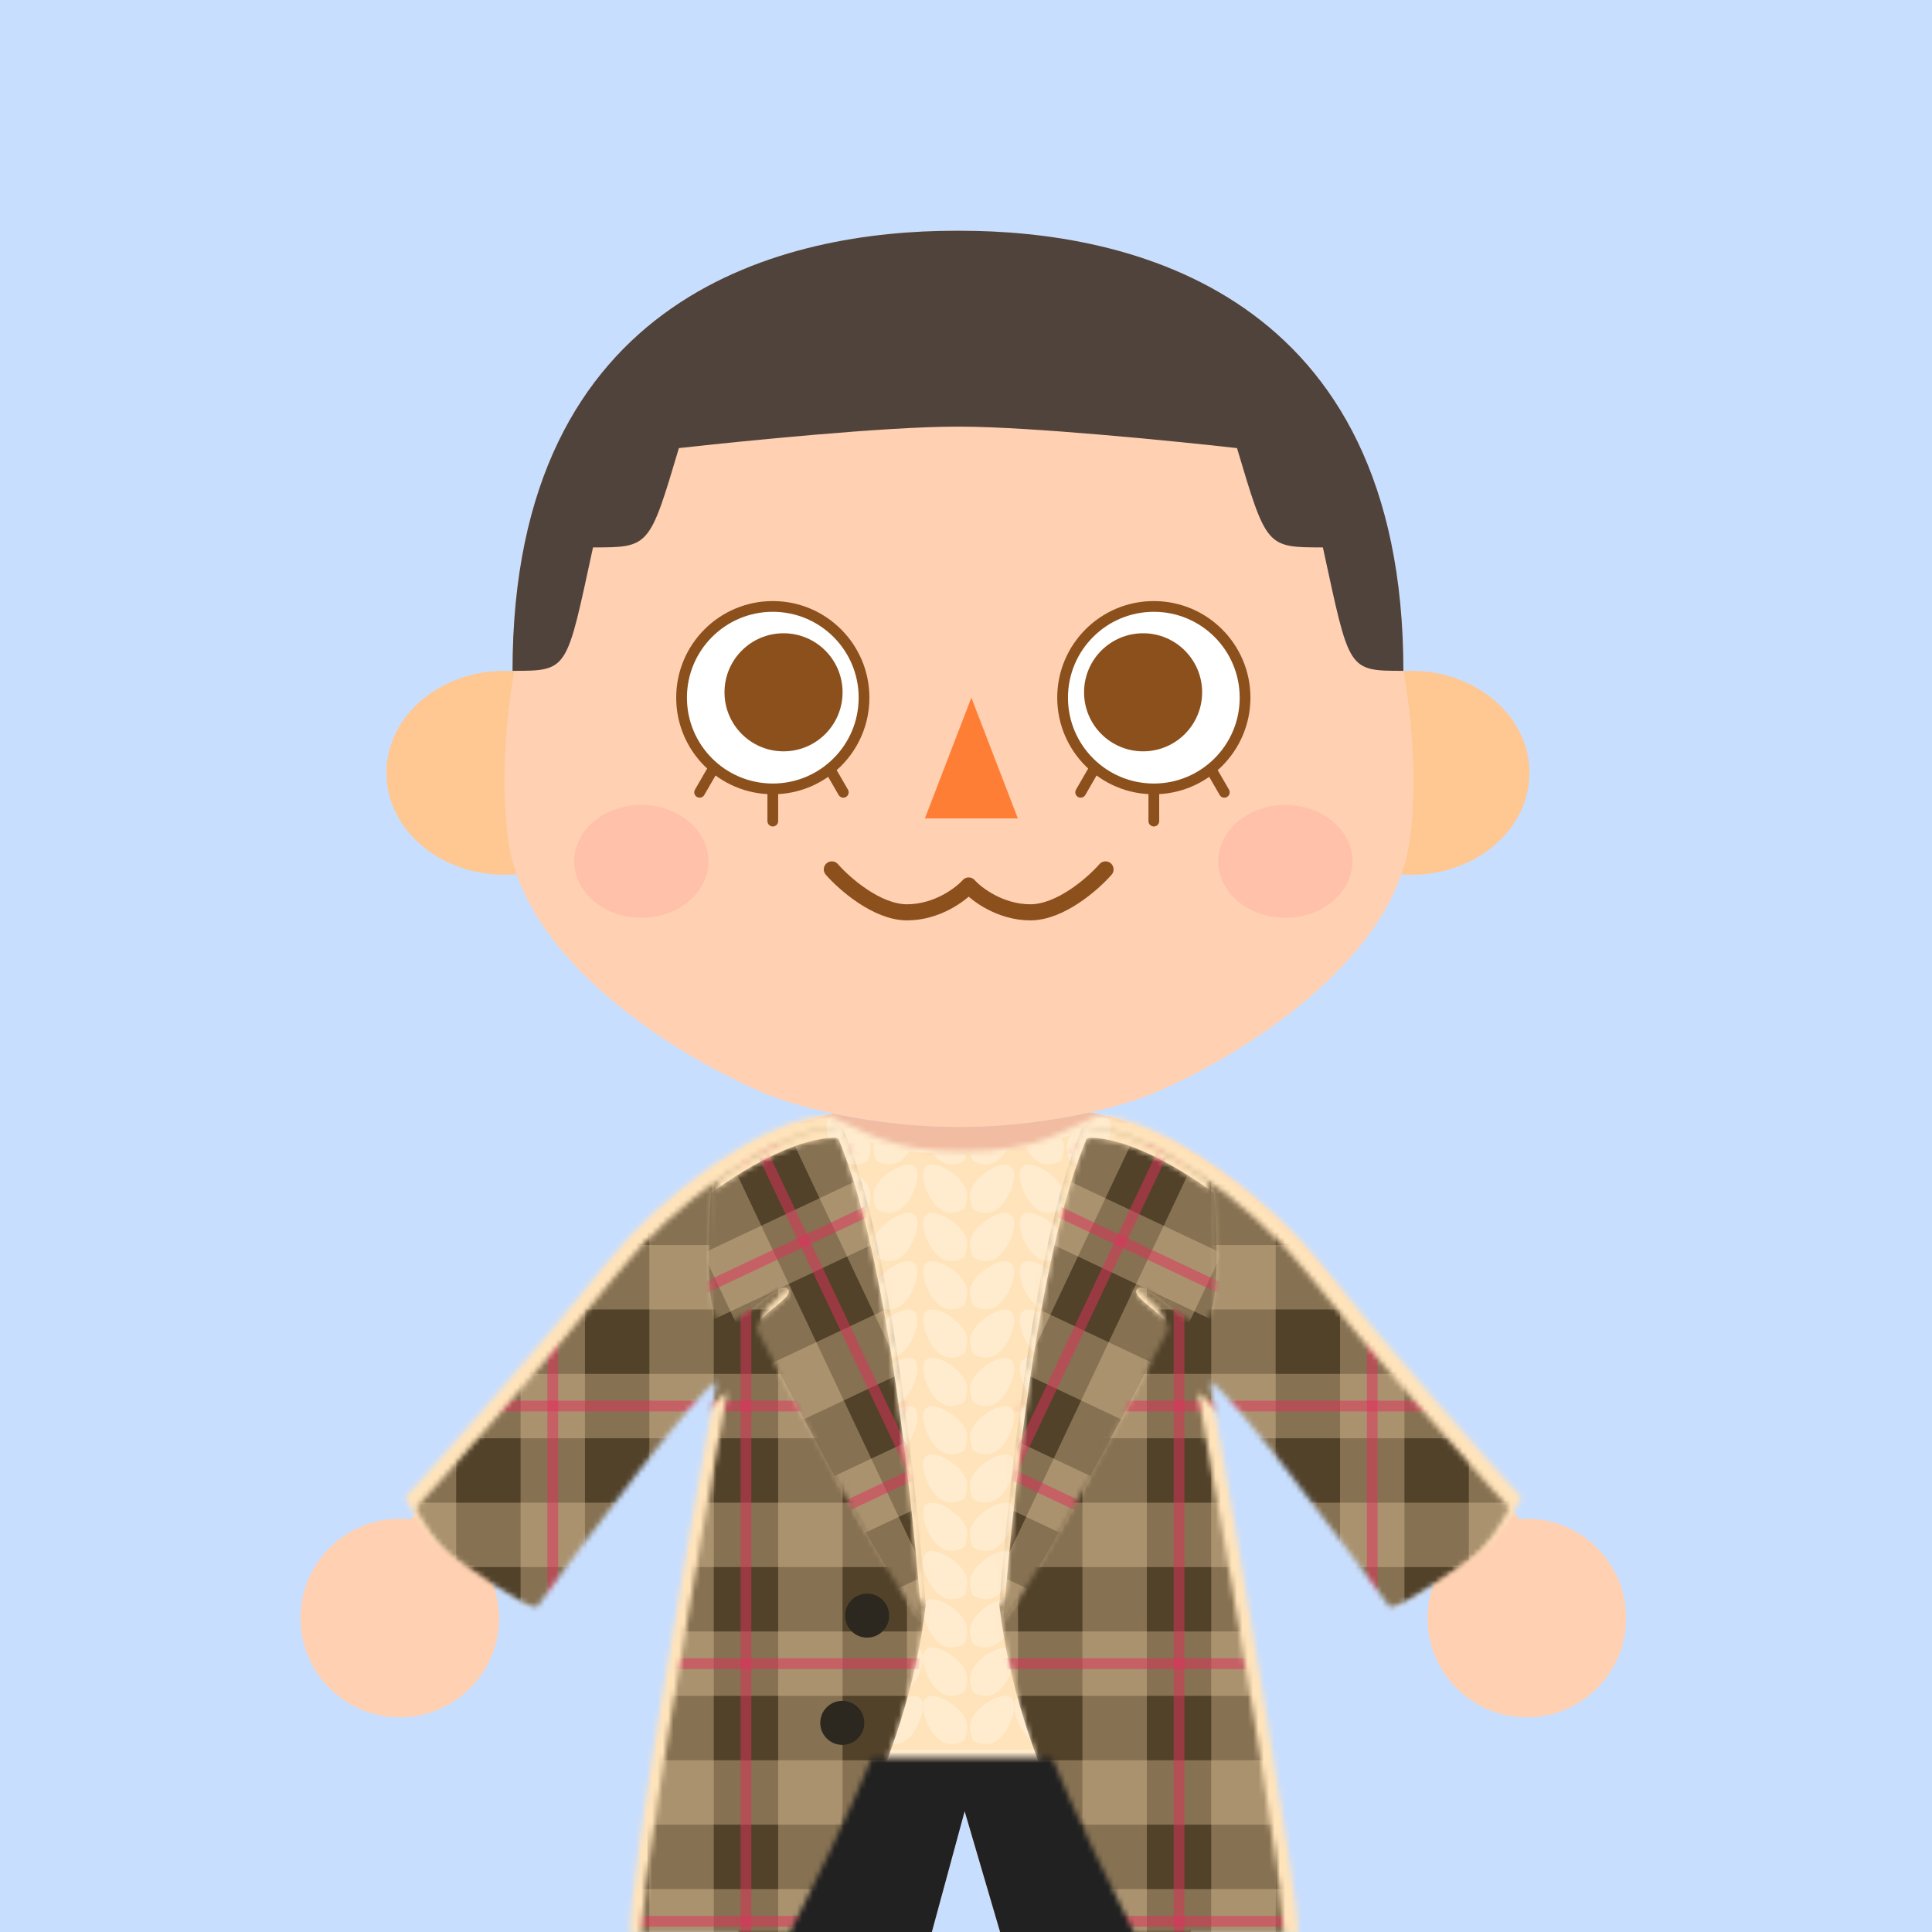 <svg width="360" height="360" viewBox="0 0 360 360" fill="none" xmlns="http://www.w3.org/2000/svg">
<g clip-path="url(#clip0_54_898)">
<rect width="360" height="360" fill="#C8DEFE"/>
<ellipse cx="94" cy="144" rx="22" ry="19" fill="#FFC892"/>
<ellipse cx="263" cy="144" rx="22" ry="19" fill="#FFC892"/>
<path fill-rule="evenodd" clip-rule="evenodd" d="M178 43C147 43 95.5 54.2 95.5 125C95.609 125 95.716 125 95.823 125C93.978 136.056 93.409 147.025 94.694 156.5C97.894 180.1 128.361 198 143.194 204C148.028 206 161.894 210 178.694 210C195.494 210 209.361 206 214.194 204C229.028 198 259.494 180.1 262.694 156.5C263.99 146.946 263.392 135.882 261.5 124.742C261.375 54.173 209.962 43 179 43H178Z" fill="#FFD0B2"/>
<path opacity="0.75" d="M95.5 125C95.5 54.2 147 43 178 43H179C210 43 261.5 54.2 261.5 125C251 125 251.5 125 246.5 102C236 102 236 102 230.5 83.5C218.667 82.167 191.8 79.5 179 79.5H178C165.2 79.5 138.333 82.167 126.5 83.5C121 102 121 102 110.5 102C105.5 125 106 125 95.5 125Z" fill="#161515"/>
<circle r="17" transform="matrix(1 0 0 -1 144 130)" fill="white" stroke="#8C501D" stroke-width="2"/>
<line x1="1" y1="-1" x2="6" y2="-1" transform="matrix(0 1 1 0 145 147)" stroke="#8C501D" stroke-width="2" stroke-linecap="round"/>
<line x1="1" y1="-1" x2="6" y2="-1" transform="matrix(0.5 0.866 0.866 -0.5 155 141.938)" stroke="#8C501D" stroke-width="2" stroke-linecap="round"/>
<line x1="132.866" y1="143.304" x2="130.366" y2="147.634" stroke="#8C501D" stroke-width="2" stroke-linecap="round"/>
<line x1="1" y1="-1" x2="6" y2="-1" transform="matrix(0 1 1 0 216 147)" stroke="#8C501D" stroke-width="2" stroke-linecap="round"/>
<line x1="1" y1="-1" x2="6" y2="-1" transform="matrix(0.5 0.866 0.866 -0.5 226 141.938)" stroke="#8C501D" stroke-width="2" stroke-linecap="round"/>
<line x1="203.866" y1="143.304" x2="201.366" y2="147.634" stroke="#8C501D" stroke-width="2" stroke-linecap="round"/>
<circle r="17" transform="matrix(1 0 0 -1 215 130)" fill="white" stroke="#8C501D" stroke-width="2"/>
<circle cx="146" cy="129" r="11" fill="#8C501D"/>
<circle cx="213" cy="129" r="11" fill="#8C501D"/>
<g opacity="0.7" filter="url(#filter0_f_54_898)">
<ellipse cx="119.5" cy="160.5" rx="12.5" ry="10.5" fill="#FFBAA5"/>
<ellipse cx="239.5" cy="160.5" rx="12.5" ry="10.5" fill="#FFBAA5"/>
</g>
<path d="M155 162C157.333 164.667 163.4 170 169 170C174.6 170 179 166.667 180.5 165C182 166.667 186.4 170 192 170C197.6 170 203.667 164.667 206 162" stroke="#8C501D" stroke-width="3" stroke-linecap="round" stroke-linejoin="round"/>
<path d="M181 130L189.66 152.5H172.34L181 130Z" fill="#FF7E36"/>
<path fill-rule="evenodd" clip-rule="evenodd" d="M155.353 207.521C144.473 209.609 126.11 218.194 108.5 242C93.571 262.182 83.833 274.609 76.545 283.112C75.874 283.038 75.191 283 74.5 283C64.283 283 56 291.283 56 301.5C56 311.717 64.283 320 74.5 320C84.717 320 93 311.717 93 301.5C93 298.965 92.49 296.549 91.567 294.348C105.418 280.375 125.52 260.542 137.853 253.5C133.649 267.573 123.181 325.514 137.853 360.5H173.5L179.75 337.5L186.5 360.5H221.647C236.319 325.514 225.851 267.573 221.647 253.5C233.409 260.216 253.274 279.603 267.588 293.989C266.567 296.285 266 298.826 266 301.5C266 311.717 274.283 320 284.5 320C294.717 320 303 311.717 303 301.5C303 291.283 294.717 283 284.5 283C284.035 283 283.574 283.017 283.118 283.051C275.383 274.008 265.073 261.025 251 242C232.741 217.317 213.672 208.997 202.975 207.316C196.493 208.76 188.048 210 178.694 210C169.786 210 161.702 208.875 155.353 207.521Z" fill="#FFD0B2"/>
<path fill-rule="evenodd" clip-rule="evenodd" d="M229.071 306.164C221.576 306.79 194.092 309 179.5 309C166.48 309 141.434 307.24 130.421 306.416C129.794 325.082 131.367 345.034 137.853 360.5H173.5L179.75 337.5L186.5 360.5H221.647C228.163 344.964 229.72 324.901 229.071 306.164Z" fill="#212121"/>
<g style="mix-blend-mode:hard-light" opacity="0.1" filter="url(#filter1_f_54_898)">
<path fill-rule="evenodd" clip-rule="evenodd" d="M210.094 209.12C209.12 214.652 206.646 223.035 205.476 227C205.054 228.429 204.749 230.949 204.395 233.872C203.51 241.173 202.321 250.985 198.25 252.584C192.549 254.822 186.083 256 179.5 256C172.917 256 166.451 254.822 160.75 252.584C155.049 250.346 153.5 237.5 153.5 228C153.5 222.367 151.733 217.428 150.295 213.408C149.756 211.901 149.263 210.523 148.927 209.285C151.272 208.462 153.43 207.89 155.353 207.521C161.702 208.875 169.786 210 178.694 210C188.048 210 196.493 208.76 202.975 207.316C205.054 207.642 207.45 208.22 210.094 209.12Z" fill="#700000"/>
</g>
<g clip-path="url(#clip1_54_898)">
<mask id="mask0_54_898" style="mask-type:alpha" maskUnits="userSpaceOnUse" x="75" y="207" width="209" height="154">
<path d="M113 235.382C123.121 222.5 143 207.882 154.5 207.882C160.667 210.382 165 214.5 179.5 214.5C194 214.5 198.333 210.382 204.5 207.882C216 207.882 236.665 223.5 246 235.382C257 249.382 281.5 277 283.5 279C282.5 281.167 279.6 286.2 276 289C272.4 291.8 261.5 299.5 259 299.5C249.167 286 228.7 258.7 225.5 257.5C231 289 242 353.7 242 360.5H211.5C208 353.667 200 337.5 196 327.5H162.5C158.5 337.5 150.5 353.667 147 360.5H117.5C116.7 352.9 127.833 288.667 133.5 257.5C130.3 258.7 109.833 286 100 299.5C97.5 299.5 86.6 291.8 83 289C79.4 286.2 76.5 281.167 75.5 279C77.5 277 102 249.382 113 235.382Z" fill="black"/>
</mask>
<g mask="url(#mask0_54_898)">
<rect x="72" y="197" width="213" height="163" fill="#FFE3BA"/>
<g filter="url(#filter2_f_54_898)">
<path d="M170.799 238.36C172.143 232.497 165.762 235.51 163.663 238.36C162.585 239.824 162.483 241 163.243 243.247C167.609 245.853 170.1 241.075 170.799 238.36Z" fill="#FFEBCD"/>
<path d="M161.321 238.36C159.222 235.51 152.841 232.497 154.184 238.36C154.884 241.075 157.375 245.853 161.741 243.247C162.5 241 162.399 239.824 161.321 238.36Z" fill="#FFEBCD"/>
<path d="M170.799 229.36C172.143 223.497 165.762 226.51 163.663 229.36C162.585 230.824 162.483 232 163.243 234.247C167.609 236.853 170.1 232.075 170.799 229.36Z" fill="#FFEBCD"/>
<path d="M161.321 229.36C159.222 226.51 152.841 223.497 154.184 229.36C154.884 232.075 157.375 236.853 161.741 234.247C162.5 232 162.399 230.824 161.321 229.36Z" fill="#FFEBCD"/>
<path d="M170.799 220.36C172.143 214.497 165.762 217.51 163.663 220.36C162.585 221.824 162.483 223 163.243 225.247C167.609 227.853 170.1 223.075 170.799 220.36Z" fill="#FFEBCD"/>
<path d="M161.321 220.36C159.222 217.51 152.841 214.497 154.184 220.36C154.884 223.075 157.375 227.853 161.741 225.247C162.5 223 162.399 221.824 161.321 220.36Z" fill="#FFEBCD"/>
<path d="M170.799 211.36C172.143 205.497 165.762 208.51 163.663 211.36C162.585 212.824 162.483 214 163.243 216.247C167.609 218.853 170.1 214.075 170.799 211.36Z" fill="#FFEBCD"/>
<path d="M161.321 211.36C159.222 208.51 152.841 205.497 154.184 211.36C154.884 214.075 157.375 218.853 161.741 216.247C162.5 214 162.399 212.824 161.321 211.36Z" fill="#FFEBCD"/>
<path d="M170.799 247.36C172.143 241.497 165.762 244.51 163.663 247.36C162.585 248.824 162.483 250 163.243 252.247C167.609 254.853 170.1 250.075 170.799 247.36Z" fill="#FFEBCD"/>
<path d="M161.321 247.36C159.222 244.51 152.841 241.497 154.184 247.36C154.884 250.075 157.375 254.853 161.741 252.247C162.5 250 162.399 248.824 161.321 247.36Z" fill="#FFEBCD"/>
<path d="M170.799 256.36C172.143 250.497 165.762 253.51 163.663 256.36C162.585 257.824 162.483 259 163.243 261.247C167.609 263.853 170.1 259.075 170.799 256.36Z" fill="#FFEBCD"/>
<path d="M161.321 256.36C159.222 253.51 152.841 250.497 154.184 256.36C154.884 259.075 157.375 263.853 161.741 261.247C162.5 259 162.399 257.824 161.321 256.36Z" fill="#FFEBCD"/>
<path d="M170.799 265.36C172.143 259.497 165.762 262.51 163.663 265.36C162.585 266.824 162.483 268 163.243 270.247C167.609 272.853 170.1 268.075 170.799 265.36Z" fill="#FFEBCD"/>
<path d="M161.321 265.36C159.222 262.51 152.841 259.497 154.184 265.36C154.884 268.075 157.375 272.853 161.741 270.247C162.5 268 162.399 266.824 161.321 265.36Z" fill="#FFEBCD"/>
<path d="M188.799 238.36C190.143 232.497 183.762 235.51 181.663 238.36C180.585 239.824 180.483 241 181.243 243.247C185.609 245.853 188.1 241.075 188.799 238.36Z" fill="#FFEBCD"/>
<path d="M179.321 238.36C177.222 235.51 170.841 232.497 172.184 238.36C172.884 241.075 175.375 245.853 179.741 243.247C180.5 241 180.399 239.824 179.321 238.36Z" fill="#FFEBCD"/>
<path d="M188.799 229.36C190.143 223.497 183.762 226.51 181.663 229.36C180.585 230.824 180.483 232 181.243 234.247C185.609 236.853 188.1 232.075 188.799 229.36Z" fill="#FFEBCD"/>
<path d="M179.321 229.36C177.222 226.51 170.841 223.497 172.184 229.36C172.884 232.075 175.375 236.853 179.741 234.247C180.5 232 180.399 230.824 179.321 229.36Z" fill="#FFEBCD"/>
<path d="M188.799 220.36C190.143 214.497 183.762 217.51 181.663 220.36C180.585 221.824 180.483 223 181.243 225.247C185.609 227.853 188.1 223.075 188.799 220.36Z" fill="#FFEBCD"/>
<path d="M179.321 220.36C177.222 217.51 170.841 214.497 172.184 220.36C172.884 223.075 175.375 227.853 179.741 225.247C180.5 223 180.399 221.824 179.321 220.36Z" fill="#FFEBCD"/>
<path d="M188.799 211.36C190.143 205.497 183.762 208.51 181.663 211.36C180.585 212.824 180.483 214 181.243 216.247C185.609 218.853 188.1 214.075 188.799 211.36Z" fill="#FFEBCD"/>
<path d="M179.321 211.36C177.222 208.51 170.841 205.497 172.184 211.36C172.884 214.075 175.375 218.853 179.741 216.247C180.5 214 180.399 212.824 179.321 211.36Z" fill="#FFEBCD"/>
<path d="M188.799 247.36C190.143 241.497 183.762 244.51 181.663 247.36C180.585 248.824 180.483 250 181.243 252.247C185.609 254.853 188.1 250.075 188.799 247.36Z" fill="#FFEBCD"/>
<path d="M179.321 247.36C177.222 244.51 170.841 241.497 172.184 247.36C172.884 250.075 175.375 254.853 179.741 252.247C180.5 250 180.399 248.824 179.321 247.36Z" fill="#FFEBCD"/>
<path d="M188.799 256.36C190.143 250.497 183.762 253.51 181.663 256.36C180.585 257.824 180.483 259 181.243 261.247C185.609 263.853 188.1 259.075 188.799 256.36Z" fill="#FFEBCD"/>
<path d="M179.321 256.36C177.222 253.51 170.841 250.497 172.184 256.36C172.884 259.075 175.375 263.853 179.741 261.247C180.5 259 180.399 257.824 179.321 256.36Z" fill="#FFEBCD"/>
<path d="M188.799 265.36C190.143 259.497 183.762 262.51 181.663 265.36C180.585 266.824 180.483 268 181.243 270.247C185.609 272.853 188.1 268.075 188.799 265.36Z" fill="#FFEBCD"/>
<path d="M179.321 265.36C177.222 262.51 170.841 259.497 172.184 265.36C172.884 268.075 175.375 272.853 179.741 270.247C180.5 268 180.399 266.824 179.321 265.36Z" fill="#FFEBCD"/>
<path d="M188.799 274.36C190.143 268.497 183.762 271.51 181.663 274.36C180.585 275.824 180.483 277 181.243 279.247C185.609 281.853 188.1 277.075 188.799 274.36Z" fill="#FFEBCD"/>
<path d="M179.321 274.36C177.222 271.51 170.841 268.497 172.184 274.36C172.884 277.075 175.375 281.853 179.741 279.247C180.5 277 180.399 275.824 179.321 274.36Z" fill="#FFEBCD"/>
<path d="M188.799 283.36C190.143 277.497 183.762 280.51 181.663 283.36C180.585 284.824 180.483 286 181.243 288.247C185.609 290.853 188.1 286.075 188.799 283.36Z" fill="#FFEBCD"/>
<path d="M179.321 283.36C177.222 280.51 170.841 277.497 172.184 283.36C172.884 286.075 175.375 290.853 179.741 288.247C180.5 286 180.399 284.824 179.321 283.36Z" fill="#FFEBCD"/>
<path d="M188.799 292.36C190.143 286.497 183.762 289.51 181.663 292.36C180.585 293.824 180.483 295 181.243 297.247C185.609 299.853 188.1 295.075 188.799 292.36Z" fill="#FFEBCD"/>
<path d="M179.321 292.36C177.222 289.51 170.841 286.497 172.184 292.36C172.884 295.075 175.375 299.853 179.741 297.247C180.5 295 180.399 293.824 179.321 292.36Z" fill="#FFEBCD"/>
<path d="M188.799 301.36C190.143 295.497 183.762 298.51 181.663 301.36C180.585 302.824 180.483 304 181.243 306.247C185.609 308.853 188.1 304.075 188.799 301.36Z" fill="#FFEBCD"/>
<path d="M179.321 301.36C177.222 298.51 170.841 295.497 172.184 301.36C172.884 304.075 175.375 308.853 179.741 306.247C180.5 304 180.399 302.824 179.321 301.36Z" fill="#FFEBCD"/>
<path d="M188.799 310.36C190.143 304.497 183.762 307.51 181.663 310.36C180.585 311.824 180.483 313 181.243 315.247C185.609 317.853 188.1 313.075 188.799 310.36Z" fill="#FFEBCD"/>
<path d="M179.321 310.36C177.222 307.51 170.841 304.497 172.184 310.36C172.884 313.075 175.375 317.853 179.741 315.247C180.5 313 180.399 311.824 179.321 310.36Z" fill="#FFEBCD"/>
<path d="M188.799 319.36C190.143 313.497 183.762 316.51 181.663 319.36C180.585 320.824 180.483 322 181.243 324.247C185.609 326.853 188.1 322.075 188.799 319.36Z" fill="#FFEBCD"/>
<path d="M179.321 319.36C177.222 316.51 170.841 313.497 172.184 319.36C172.884 322.075 175.375 326.853 179.741 324.247C180.5 322 180.399 320.824 179.321 319.36Z" fill="#FFEBCD"/>
<path d="M171.799 310.36C173.143 304.497 166.762 307.51 164.663 310.36C163.585 311.824 163.483 313 164.243 315.247C168.609 317.853 171.1 313.075 171.799 310.36Z" fill="#FFEBCD"/>
<path d="M162.321 310.36C160.222 307.51 153.841 304.497 155.184 310.36C155.884 313.075 158.375 317.853 162.741 315.247C163.5 313 163.399 311.824 162.321 310.36Z" fill="#FFEBCD"/>
<path d="M171.799 319.36C173.143 313.497 166.762 316.51 164.663 319.36C163.585 320.824 163.483 322 164.243 324.247C168.609 326.853 171.1 322.075 171.799 319.36Z" fill="#FFEBCD"/>
<path d="M162.321 319.36C160.222 316.51 153.841 313.497 155.184 319.36C155.884 322.075 158.375 326.853 162.741 324.247C163.5 322 163.399 320.824 162.321 319.36Z" fill="#FFEBCD"/>
<path d="M205.799 310.36C207.143 304.497 200.762 307.51 198.663 310.36C197.585 311.824 197.483 313 198.243 315.247C202.609 317.853 205.1 313.075 205.799 310.36Z" fill="#FFEBCD"/>
<path d="M196.321 310.36C194.222 307.51 187.841 304.497 189.184 310.36C189.884 313.075 192.375 317.853 196.741 315.247C197.5 313 197.399 311.824 196.321 310.36Z" fill="#FFEBCD"/>
<path d="M205.799 319.36C207.143 313.497 200.762 316.51 198.663 319.36C197.585 320.824 197.483 322 198.243 324.247C202.609 326.853 205.1 322.075 205.799 319.36Z" fill="#FFEBCD"/>
<path d="M196.321 319.36C194.222 316.51 187.841 313.497 189.184 319.36C189.884 322.075 192.375 326.853 196.741 324.247C197.5 322 197.399 320.824 196.321 319.36Z" fill="#FFEBCD"/>
<path d="M206.799 238.36C208.143 232.497 201.762 235.51 199.663 238.36C198.585 239.824 198.483 241 199.243 243.247C203.609 245.853 206.1 241.075 206.799 238.36Z" fill="#FFEBCD"/>
<path d="M197.321 238.36C195.222 235.51 188.841 232.497 190.184 238.36C190.884 241.075 193.375 245.853 197.741 243.247C198.5 241 198.399 239.824 197.321 238.36Z" fill="#FFEBCD"/>
<path d="M206.799 229.36C208.143 223.497 201.762 226.51 199.663 229.36C198.585 230.824 198.483 232 199.243 234.247C203.609 236.853 206.1 232.075 206.799 229.36Z" fill="#FFEBCD"/>
<path d="M197.321 229.36C195.222 226.51 188.841 223.497 190.184 229.36C190.884 232.075 193.375 236.853 197.741 234.247C198.5 232 198.399 230.824 197.321 229.36Z" fill="#FFEBCD"/>
<path d="M206.799 220.36C208.143 214.497 201.762 217.51 199.663 220.36C198.585 221.824 198.483 223 199.243 225.247C203.609 227.853 206.1 223.075 206.799 220.36Z" fill="#FFEBCD"/>
<path d="M197.321 220.36C195.222 217.51 188.841 214.497 190.184 220.36C190.884 223.075 193.375 227.853 197.741 225.247C198.5 223 198.399 221.824 197.321 220.36Z" fill="#FFEBCD"/>
<path d="M206.799 211.36C208.143 205.497 201.762 208.51 199.663 211.36C198.585 212.824 198.483 214 199.243 216.247C203.609 218.853 206.1 214.075 206.799 211.36Z" fill="#FFEBCD"/>
<path d="M197.321 211.36C195.222 208.51 188.841 205.497 190.184 211.36C190.884 214.075 193.375 218.853 197.741 216.247C198.5 214 198.399 212.824 197.321 211.36Z" fill="#FFEBCD"/>
<path d="M206.799 247.36C208.143 241.497 201.762 244.51 199.663 247.36C198.585 248.824 198.483 250 199.243 252.247C203.609 254.853 206.1 250.075 206.799 247.36Z" fill="#FFEBCD"/>
<path d="M197.321 247.36C195.222 244.51 188.841 241.497 190.184 247.36C190.884 250.075 193.375 254.853 197.741 252.247C198.5 250 198.399 248.824 197.321 247.36Z" fill="#FFEBCD"/>
<path d="M206.799 256.36C208.143 250.497 201.762 253.51 199.663 256.36C198.585 257.824 198.483 259 199.243 261.247C203.609 263.853 206.1 259.075 206.799 256.36Z" fill="#FFEBCD"/>
<path d="M197.321 256.36C195.222 253.51 188.841 250.497 190.184 256.36C190.884 259.075 193.375 263.853 197.741 261.247C198.5 259 198.399 257.824 197.321 256.36Z" fill="#FFEBCD"/>
<path d="M206.799 265.36C208.143 259.497 201.762 262.51 199.663 265.36C198.585 266.824 198.483 268 199.243 270.247C203.609 272.853 206.1 268.075 206.799 265.36Z" fill="#FFEBCD"/>
<path d="M197.321 265.36C195.222 262.51 188.841 259.497 190.184 265.36C190.884 268.075 193.375 272.853 197.741 270.247C198.5 268 198.399 266.824 197.321 265.36Z" fill="#FFEBCD"/>
</g>
<g filter="url(#filter3_i_54_898)">
<path d="M178.5 219C193.3 219 203.333 214.333 206.5 212V206.5H153.5L155 213C156.667 215 163.7 219 178.5 219Z" fill="#FFEBCD"/>
</g>
<g filter="url(#filter4_i_54_898)">
<rect x="159" y="322" width="40" height="7" fill="#FFEBCD"/>
</g>
<g filter="url(#filter5_d_54_898)">
<mask id="mask1_54_898" style="mask-type:alpha" maskUnits="userSpaceOnUse" x="75" y="207" width="96" height="154">
<path fill-rule="evenodd" clip-rule="evenodd" d="M155.046 208.109C163.35 227.976 168.005 267.055 170.5 297C167.889 319.751 158.231 338.792 150.033 354.954C149.075 356.842 148.138 358.69 147.234 360.5H117.5C116.7 352.9 127.833 288.667 133.5 257.5C130.3 258.7 109.833 286 100 299.5C97.5 299.5 86.6 291.8 83 289C79.4 286.2 76.5 281.167 75.5 279C77.5 277 102 249.382 113 235.382C123.121 222.5 143 207.882 154.5 207.882C154.683 207.956 154.865 208.032 155.046 208.109ZM131.503 218.278C130.769 227.227 130.38 241.882 133.696 242.618C135.714 242.618 138.24 240.583 140.506 238.758C142.731 236.965 144.705 235.375 145.696 236.118C146.654 236.836 145.091 238.127 143.365 239.552C141.486 241.104 139.414 242.815 140.196 244.118C140.497 244.62 141.604 246.733 143.245 249.866C149.588 261.977 163.918 289.338 170.605 297.888C170.636 297.632 170.667 297.376 170.696 297.118C168.201 267.173 163.547 228.095 155.242 208.227C155.061 208.15 154.88 208.074 154.696 208C148.464 208 139.77 212.294 131.503 218.278Z" fill="#52422A"/>
</mask>
<g mask="url(#mask1_54_898)">
<path d="M170.5 297C168 267 163.333 227.833 155 208L144.5 200.5L74.5 260V291.5L112.5 366.5L142.5 370.5C150.833 351.333 167 327.5 170.5 297Z" fill="#52422A"/>
<rect x="143" y="205" width="12" height="158" fill="#FFE0B0" fill-opacity="0.3"/>
<rect x="119" y="214" width="12" height="149" fill="#FFE0B0" fill-opacity="0.3"/>
<rect x="95" y="239" width="12" height="64" fill="#FFE0B0" fill-opacity="0.3"/>
<rect x="71" y="260" width="12" height="39" fill="#FFE0B0" fill-opacity="0.3"/>
<rect x="167" y="256" width="12" height="62" fill="#FFE0B0" fill-opacity="0.3"/>
<rect x="174" y="302" width="12" height="61" transform="rotate(90 174 302)" fill="#FFE0B0" fill-opacity="0.3"/>
<rect x="177" y="278" width="12" height="108" transform="rotate(90 177 278)" fill="#FFE0B0" fill-opacity="0.3"/>
<rect x="170" y="254" width="12" height="88" transform="rotate(90 170 254)" fill="#FFE0B0" fill-opacity="0.3"/>
<rect x="169" y="230" width="12" height="64" transform="rotate(90 169 230)" fill="#FFE0B0" fill-opacity="0.3"/>
<rect x="169" y="206" width="12" height="45" transform="rotate(90 169 206)" fill="#FFE0B0" fill-opacity="0.3"/>
<rect x="169" y="326" width="12" height="62" transform="rotate(90 169 326)" fill="#FFE0B0" fill-opacity="0.3"/>
<rect x="169" y="350" width="12" height="62" transform="rotate(90 169 350)" fill="#FFE0B0" fill-opacity="0.3"/>
<rect x="136" y="210" width="2" height="154" fill="#E1305A" fill-opacity="0.5"/>
<rect x="171" y="259" width="2" height="85" transform="rotate(90 171 259)" fill="#E1305A" fill-opacity="0.5"/>
<rect x="171" y="307" width="2" height="50" transform="rotate(90 171 307)" fill="#E1305A" fill-opacity="0.5"/>
<rect x="155" y="355" width="2" height="41" transform="rotate(90 155 355)" fill="#E1305A" fill-opacity="0.5"/>
<rect x="161" y="211" width="2" height="29" transform="rotate(90 161 211)" fill="#E1305A" fill-opacity="0.5"/>
<rect x="100" y="244" width="2" height="60" fill="#E1305A" fill-opacity="0.5"/>
</g>
<g filter="url(#filter6_d_54_898)">
<mask id="mask2_54_898" style="mask-type:alpha" maskUnits="userSpaceOnUse" x="131" y="208" width="40" height="90">
<path fill-rule="evenodd" clip-rule="evenodd" d="M131.503 218.278C130.769 227.227 130.38 241.881 133.696 242.618C135.714 242.618 138.24 240.583 140.506 238.758C142.731 236.965 144.705 235.375 145.696 236.118C146.654 236.836 145.091 238.127 143.365 239.552C141.486 241.104 139.414 242.815 140.196 244.118C140.497 244.62 141.604 246.733 143.245 249.866C149.588 261.977 163.918 289.338 170.605 297.888C170.636 297.632 170.667 297.376 170.696 297.118C168.201 267.173 163.547 228.095 155.242 208.227C155.061 208.15 154.88 208.074 154.696 208C148.464 208 139.77 212.294 131.503 218.278Z" fill="#52422A"/>
</mask>
<g mask="url(#mask2_54_898)">
<path fill-rule="evenodd" clip-rule="evenodd" d="M131.503 218.278C130.769 227.227 130.38 241.881 133.696 242.618C135.714 242.618 138.24 240.583 140.506 238.758C142.731 236.965 144.705 235.375 145.696 236.118C146.654 236.836 145.091 238.127 143.365 239.552C141.486 241.104 139.414 242.815 140.196 244.118C140.497 244.62 141.604 246.733 143.245 249.866C149.588 261.977 163.918 289.338 170.605 297.888C170.636 297.632 170.667 297.376 170.696 297.118C168.201 267.173 163.547 228.095 155.242 208.227C155.061 208.15 154.88 208.074 154.696 208C148.464 208 139.77 212.294 131.503 218.278Z" fill="#52422A"/>
<rect x="145.954" y="207.072" width="12" height="52.028" transform="rotate(-25.265 145.954 207.072)" fill="#FFE0B0" fill-opacity="0.3"/>
<rect x="124.291" y="217.403" width="12" height="106.977" transform="rotate(-25.265 124.291 217.403)" fill="#FFE0B0" fill-opacity="0.3"/>
<rect x="171.06" y="263.215" width="12" height="28.742" transform="rotate(64.735 171.06 263.215)" fill="#FFE0B0" fill-opacity="0.3"/>
<rect x="192.702" y="226.463" width="12" height="63.922" transform="rotate(64.735 192.702 226.463)" fill="#FFE0B0" fill-opacity="0.3"/>
<rect x="165.5" y="212.762" width="12" height="44.816" transform="rotate(64.735 165.5 212.762)" fill="#FFE0B0" fill-opacity="0.3"/>
<rect x="205.954" y="273.286" width="12" height="62" transform="rotate(64.735 205.954 273.286)" fill="#FFE0B0" fill-opacity="0.3"/>
<rect x="139.953" y="210.757" width="2" height="74.791" transform="rotate(-25.265 139.953 210.757)" fill="#E1305A" fill-opacity="0.5"/>
<rect x="163.074" y="219.436" width="2" height="38.244" transform="rotate(64.735 163.074 219.436)" fill="#E1305A" fill-opacity="0.5"/>
<rect x="170.422" y="269.045" width="2" height="17.677" transform="rotate(64.735 170.422 269.045)" fill="#E1305A" fill-opacity="0.5"/>
</g>
</g>
</g>
<g filter="url(#filter7_d_54_898)">
<mask id="mask3_54_898" style="mask-type:alpha" maskUnits="userSpaceOnUse" x="188" y="207" width="96" height="154">
<path fill-rule="evenodd" clip-rule="evenodd" d="M203.651 208.109C195.346 227.976 190.692 267.055 188.196 297C190.807 319.751 200.466 338.792 208.664 354.954C209.621 356.842 210.559 358.69 211.463 360.5H241.196C241.996 352.9 230.863 288.667 225.196 257.5C228.396 258.7 248.863 286 258.696 299.5C261.196 299.5 272.096 291.8 275.696 289C279.296 286.2 282.196 281.167 283.196 279C281.196 277 256.696 249.382 245.696 235.382C235.575 222.5 215.696 207.882 204.196 207.882C204.013 207.956 203.831 208.032 203.651 208.109ZM227.194 218.278C227.927 227.227 228.316 241.882 225 242.618C222.982 242.618 220.456 240.583 218.191 238.758C215.965 236.965 213.991 235.375 213 236.118C212.043 236.836 213.606 238.127 215.331 239.552C217.21 241.104 219.282 242.815 218.5 244.118C218.199 244.62 217.093 246.733 215.451 249.866C209.108 261.977 194.778 289.338 188.091 297.888C188.06 297.632 188.029 297.376 188 297.118C190.495 267.173 195.15 228.095 203.454 208.227C203.635 208.15 203.817 208.074 204 208C210.233 208 218.926 212.294 227.194 218.278Z" fill="#52422A"/>
</mask>
<g mask="url(#mask3_54_898)">
<path d="M188.196 297C190.696 267 195.363 227.833 203.696 208L214.196 200.5L284.196 260V291.5L246.196 366.5L216.196 370.5C207.863 351.333 191.696 327.5 188.196 297Z" fill="#52422A"/>
<rect width="12" height="158" transform="matrix(-1 0 0 1 215.696 205)" fill="#FFE0B0" fill-opacity="0.3"/>
<rect width="12" height="149" transform="matrix(-1 0 0 1 239.696 214)" fill="#FFE0B0" fill-opacity="0.3"/>
<rect width="12" height="64" transform="matrix(-1 0 0 1 263.696 239)" fill="#FFE0B0" fill-opacity="0.3"/>
<rect width="12" height="39" transform="matrix(-1 0 0 1 287.696 260)" fill="#FFE0B0" fill-opacity="0.3"/>
<rect width="12" height="62" transform="matrix(-1 0 0 1 191.696 256)" fill="#FFE0B0" fill-opacity="0.3"/>
<rect width="12" height="61" transform="matrix(4.37114e-08 1 1 -4.37114e-08 184.696 302)" fill="#FFE0B0" fill-opacity="0.3"/>
<rect width="12" height="108" transform="matrix(4.37114e-08 1 1 -4.37114e-08 181.696 278)" fill="#FFE0B0" fill-opacity="0.3"/>
<rect width="12" height="88" transform="matrix(4.37114e-08 1 1 -4.37114e-08 188.696 254)" fill="#FFE0B0" fill-opacity="0.3"/>
<rect width="12" height="64" transform="matrix(4.37114e-08 1 1 -4.37114e-08 189.696 230)" fill="#FFE0B0" fill-opacity="0.3"/>
<rect width="12" height="45" transform="matrix(4.37114e-08 1 1 -4.37114e-08 189.696 206)" fill="#FFE0B0" fill-opacity="0.3"/>
<rect width="12" height="62" transform="matrix(4.37114e-08 1 1 -4.37114e-08 189.696 326)" fill="#FFE0B0" fill-opacity="0.3"/>
<rect width="12" height="62" transform="matrix(4.37114e-08 1 1 -4.37114e-08 189.696 350)" fill="#FFE0B0" fill-opacity="0.3"/>
<rect width="2" height="154" transform="matrix(-1 0 0 1 222.696 210)" fill="#E1305A" fill-opacity="0.5"/>
<rect width="2" height="85" transform="matrix(4.37114e-08 1 1 -4.37114e-08 187.696 259)" fill="#E1305A" fill-opacity="0.5"/>
<rect width="2" height="50" transform="matrix(4.37114e-08 1 1 -4.37114e-08 187.696 307)" fill="#E1305A" fill-opacity="0.5"/>
<rect width="2" height="41" transform="matrix(4.37114e-08 1 1 -4.37114e-08 203.696 355)" fill="#E1305A" fill-opacity="0.5"/>
<rect width="2" height="29" transform="matrix(4.37114e-08 1 1 -4.37114e-08 197.696 211)" fill="#E1305A" fill-opacity="0.5"/>
<rect width="2" height="60" transform="matrix(-1 0 0 1 258.696 244)" fill="#E1305A" fill-opacity="0.5"/>
</g>
<g filter="url(#filter8_d_54_898)">
<mask id="mask4_54_898" style="mask-type:alpha" maskUnits="userSpaceOnUse" x="188" y="208" width="40" height="90">
<path fill-rule="evenodd" clip-rule="evenodd" d="M227.194 218.278C227.927 227.227 228.316 241.881 225 242.618C222.982 242.618 220.456 240.583 218.191 238.758C215.965 236.965 213.991 235.375 213 236.118C212.043 236.836 213.606 238.127 215.331 239.552C217.21 241.104 219.282 242.815 218.5 244.118C218.199 244.62 217.093 246.733 215.451 249.866C209.108 261.977 194.778 289.338 188.091 297.888C188.06 297.632 188.029 297.376 188 297.118C190.495 267.173 195.15 228.095 203.454 208.227C203.635 208.15 203.817 208.074 204 208C210.233 208 218.926 212.294 227.194 218.278Z" fill="#52422A"/>
</mask>
<g mask="url(#mask4_54_898)">
<path fill-rule="evenodd" clip-rule="evenodd" d="M227.194 218.278C227.927 227.227 228.316 241.881 225 242.618C222.982 242.618 220.456 240.583 218.191 238.758C215.965 236.965 213.991 235.375 213 236.118C212.043 236.836 213.606 238.127 215.331 239.552C217.21 241.104 219.282 242.815 218.5 244.118C218.199 244.62 217.093 246.733 215.451 249.866C209.108 261.977 194.778 289.338 188.091 297.888C188.06 297.632 188.029 297.376 188 297.118C190.495 267.173 195.15 228.095 203.454 208.227C203.635 208.15 203.817 208.074 204 208C210.233 208 218.926 212.294 227.194 218.278Z" fill="#52422A"/>
<rect width="12" height="52.028" transform="matrix(-0.904 -0.427 -0.427 0.904 212.743 207.072)" fill="#FFE0B0" fill-opacity="0.3"/>
<rect width="12" height="106.977" transform="matrix(-0.904 -0.427 -0.427 0.904 234.405 217.403)" fill="#FFE0B0" fill-opacity="0.3"/>
<rect width="12" height="28.742" transform="matrix(-0.427 0.904 0.904 0.427 187.636 263.215)" fill="#FFE0B0" fill-opacity="0.3"/>
<rect width="12" height="63.922" transform="matrix(-0.427 0.904 0.904 0.427 165.995 226.463)" fill="#FFE0B0" fill-opacity="0.3"/>
<rect width="12" height="44.816" transform="matrix(-0.427 0.904 0.904 0.427 193.196 212.762)" fill="#FFE0B0" fill-opacity="0.3"/>
<rect width="12" height="62" transform="matrix(-0.427 0.904 0.904 0.427 152.742 273.286)" fill="#FFE0B0" fill-opacity="0.3"/>
<rect width="2" height="74.791" transform="matrix(-0.904 -0.427 -0.427 0.904 218.744 210.757)" fill="#E1305A" fill-opacity="0.5"/>
<rect width="2" height="38.245" transform="matrix(-0.427 0.904 0.904 0.427 195.623 219.436)" fill="#E1305A" fill-opacity="0.5"/>
<rect width="2" height="17.677" transform="matrix(-0.427 0.904 0.904 0.427 188.275 269.045)" fill="#E1305A" fill-opacity="0.5"/>
</g>
</g>
</g>
<g filter="url(#filter9_d_54_898)">
<circle cx="161.575" cy="300.048" r="4.102" fill="#2C271F"/>
</g>
<g filter="url(#filter10_d_54_898)">
<circle cx="156.947" cy="320.031" r="4.102" fill="#2C271F"/>
</g>
</g>
</g>
</g>
<defs>
<filter id="filter0_f_54_898" x="90" y="140" width="179" height="41" filterUnits="userSpaceOnUse" color-interpolation-filters="sRGB">
<feFlood flood-opacity="0" result="BackgroundImageFix"/>
<feBlend mode="normal" in="SourceGraphic" in2="BackgroundImageFix" result="shape"/>
<feGaussianBlur stdDeviation="2.5" result="effect1_foregroundBlur_54_898"/>
</filter>
<filter id="filter1_f_54_898" x="146.927" y="205.316" width="65.167" height="52.684" filterUnits="userSpaceOnUse" color-interpolation-filters="sRGB">
<feFlood flood-opacity="0" result="BackgroundImageFix"/>
<feBlend mode="normal" in="SourceGraphic" in2="BackgroundImageFix" result="shape"/>
<feGaussianBlur stdDeviation="1" result="effect1_foregroundBlur_54_898"/>
</filter>
<filter id="filter2_f_54_898" x="152.2" y="206.2" width="56.583" height="120.6" filterUnits="userSpaceOnUse" color-interpolation-filters="sRGB">
<feFlood flood-opacity="0" result="BackgroundImageFix"/>
<feBlend mode="normal" in="SourceGraphic" in2="BackgroundImageFix" result="shape"/>
<feGaussianBlur stdDeviation="0.9" result="effect1_foregroundBlur_54_898"/>
</filter>
<filter id="filter3_i_54_898" x="153.5" y="202.5" width="53" height="16.5" filterUnits="userSpaceOnUse" color-interpolation-filters="sRGB">
<feFlood flood-opacity="0" result="BackgroundImageFix"/>
<feBlend mode="normal" in="SourceGraphic" in2="BackgroundImageFix" result="shape"/>
<feColorMatrix in="SourceAlpha" type="matrix" values="0 0 0 0 0 0 0 0 0 0 0 0 0 0 0 0 0 0 127 0" result="hardAlpha"/>
<feOffset dy="-4"/>
<feGaussianBlur stdDeviation="2"/>
<feComposite in2="hardAlpha" operator="arithmetic" k2="-1" k3="1"/>
<feColorMatrix type="matrix" values="0 0 0 0 0.983 0 0 0 0 0.854 0 0 0 0 0.664 0 0 0 1 0"/>
<feBlend mode="normal" in2="shape" result="effect1_innerShadow_54_898"/>
</filter>
<filter id="filter4_i_54_898" x="159" y="322" width="40" height="11" filterUnits="userSpaceOnUse" color-interpolation-filters="sRGB">
<feFlood flood-opacity="0" result="BackgroundImageFix"/>
<feBlend mode="normal" in="SourceGraphic" in2="BackgroundImageFix" result="shape"/>
<feColorMatrix in="SourceAlpha" type="matrix" values="0 0 0 0 0 0 0 0 0 0 0 0 0 0 0 0 0 0 127 0" result="hardAlpha"/>
<feOffset dy="4"/>
<feGaussianBlur stdDeviation="2"/>
<feComposite in2="hardAlpha" operator="arithmetic" k2="-1" k3="1"/>
<feColorMatrix type="matrix" values="0 0 0 0 0.983 0 0 0 0 0.854 0 0 0 0 0.664 0 0 0 1 0"/>
<feBlend mode="normal" in2="shape" result="effect1_innerShadow_54_898"/>
</filter>
<filter id="filter5_d_54_898" x="74.5" y="206.882" width="101.196" height="158.618" filterUnits="userSpaceOnUse" color-interpolation-filters="sRGB">
<feFlood flood-opacity="0" result="BackgroundImageFix"/>
<feColorMatrix in="SourceAlpha" type="matrix" values="0 0 0 0 0 0 0 0 0 0 0 0 0 0 0 0 0 0 127 0" result="hardAlpha"/>
<feOffset dx="2" dy="2"/>
<feGaussianBlur stdDeviation="1.5"/>
<feColorMatrix type="matrix" values="0 0 0 0 0.708 0 0 0 0 0.578 0 0 0 0 0.387 0 0 0 0.4 0"/>
<feBlend mode="normal" in2="BackgroundImageFix" result="effect1_dropShadow_54_898"/>
<feBlend mode="normal" in="SourceGraphic" in2="effect1_dropShadow_54_898" result="shape"/>
</filter>
<filter id="filter6_d_54_898" x="127" y="207" width="45.696" height="95.888" filterUnits="userSpaceOnUse" color-interpolation-filters="sRGB">
<feFlood flood-opacity="0" result="BackgroundImageFix"/>
<feColorMatrix in="SourceAlpha" type="matrix" values="0 0 0 0 0 0 0 0 0 0 0 0 0 0 0 0 0 0 127 0" result="hardAlpha"/>
<feOffset dx="-1" dy="2"/>
<feGaussianBlur stdDeviation="1.5"/>
<feColorMatrix type="matrix" values="0 0 0 0 0.312 0 0 0 0 0.233 0 0 0 0 0.113 0 0 0 0.9 0"/>
<feBlend mode="normal" in2="BackgroundImageFix" result="effect1_dropShadow_54_898"/>
<feBlend mode="normal" in="SourceGraphic" in2="effect1_dropShadow_54_898" result="shape"/>
</filter>
<filter id="filter7_d_54_898" x="183" y="206.882" width="101.196" height="158.618" filterUnits="userSpaceOnUse" color-interpolation-filters="sRGB">
<feFlood flood-opacity="0" result="BackgroundImageFix"/>
<feColorMatrix in="SourceAlpha" type="matrix" values="0 0 0 0 0 0 0 0 0 0 0 0 0 0 0 0 0 0 127 0" result="hardAlpha"/>
<feOffset dx="-2" dy="2"/>
<feGaussianBlur stdDeviation="1.5"/>
<feColorMatrix type="matrix" values="0 0 0 0 0.71 0 0 0 0 0.576 0 0 0 0 0.388 0 0 0 0.4 0"/>
<feBlend mode="normal" in2="BackgroundImageFix" result="effect1_dropShadow_54_898"/>
<feBlend mode="normal" in="SourceGraphic" in2="effect1_dropShadow_54_898" result="shape"/>
</filter>
<filter id="filter8_d_54_898" x="186" y="207" width="45.696" height="95.888" filterUnits="userSpaceOnUse" color-interpolation-filters="sRGB">
<feFlood flood-opacity="0" result="BackgroundImageFix"/>
<feColorMatrix in="SourceAlpha" type="matrix" values="0 0 0 0 0 0 0 0 0 0 0 0 0 0 0 0 0 0 127 0" result="hardAlpha"/>
<feOffset dx="1" dy="2"/>
<feGaussianBlur stdDeviation="1.5"/>
<feColorMatrix type="matrix" values="0 0 0 0 0.312 0 0 0 0 0.233 0 0 0 0 0.113 0 0 0 0.9 0"/>
<feBlend mode="normal" in2="BackgroundImageFix" result="effect1_dropShadow_54_898"/>
<feBlend mode="normal" in="SourceGraphic" in2="effect1_dropShadow_54_898" result="shape"/>
</filter>
<filter id="filter9_d_54_898" x="155.473" y="294.946" width="12.204" height="12.204" filterUnits="userSpaceOnUse" color-interpolation-filters="sRGB">
<feFlood flood-opacity="0" result="BackgroundImageFix"/>
<feColorMatrix in="SourceAlpha" type="matrix" values="0 0 0 0 0 0 0 0 0 0 0 0 0 0 0 0 0 0 127 0" result="hardAlpha"/>
<feOffset dy="1"/>
<feGaussianBlur stdDeviation="1"/>
<feColorMatrix type="matrix" values="0 0 0 0 0.096 0 0 0 0 0.069 0 0 0 0 0.069 0 0 0 0.3 0"/>
<feBlend mode="normal" in2="BackgroundImageFix" result="effect1_dropShadow_54_898"/>
<feBlend mode="normal" in="SourceGraphic" in2="effect1_dropShadow_54_898" result="shape"/>
</filter>
<filter id="filter10_d_54_898" x="150.845" y="314.93" width="12.204" height="12.204" filterUnits="userSpaceOnUse" color-interpolation-filters="sRGB">
<feFlood flood-opacity="0" result="BackgroundImageFix"/>
<feColorMatrix in="SourceAlpha" type="matrix" values="0 0 0 0 0 0 0 0 0 0 0 0 0 0 0 0 0 0 127 0" result="hardAlpha"/>
<feOffset dy="1"/>
<feGaussianBlur stdDeviation="1"/>
<feColorMatrix type="matrix" values="0 0 0 0 0.096 0 0 0 0 0.069 0 0 0 0 0.069 0 0 0 0.3 0"/>
<feBlend mode="normal" in2="BackgroundImageFix" result="effect1_dropShadow_54_898"/>
<feBlend mode="normal" in="SourceGraphic" in2="effect1_dropShadow_54_898" result="shape"/>
</filter>
<clipPath id="clip0_54_898">
<rect width="360" height="360" fill="white"/>
</clipPath>
<clipPath id="clip1_54_898">
<rect width="213" height="163" fill="white" transform="translate(72 197)"/>
</clipPath>
</defs>
</svg>

